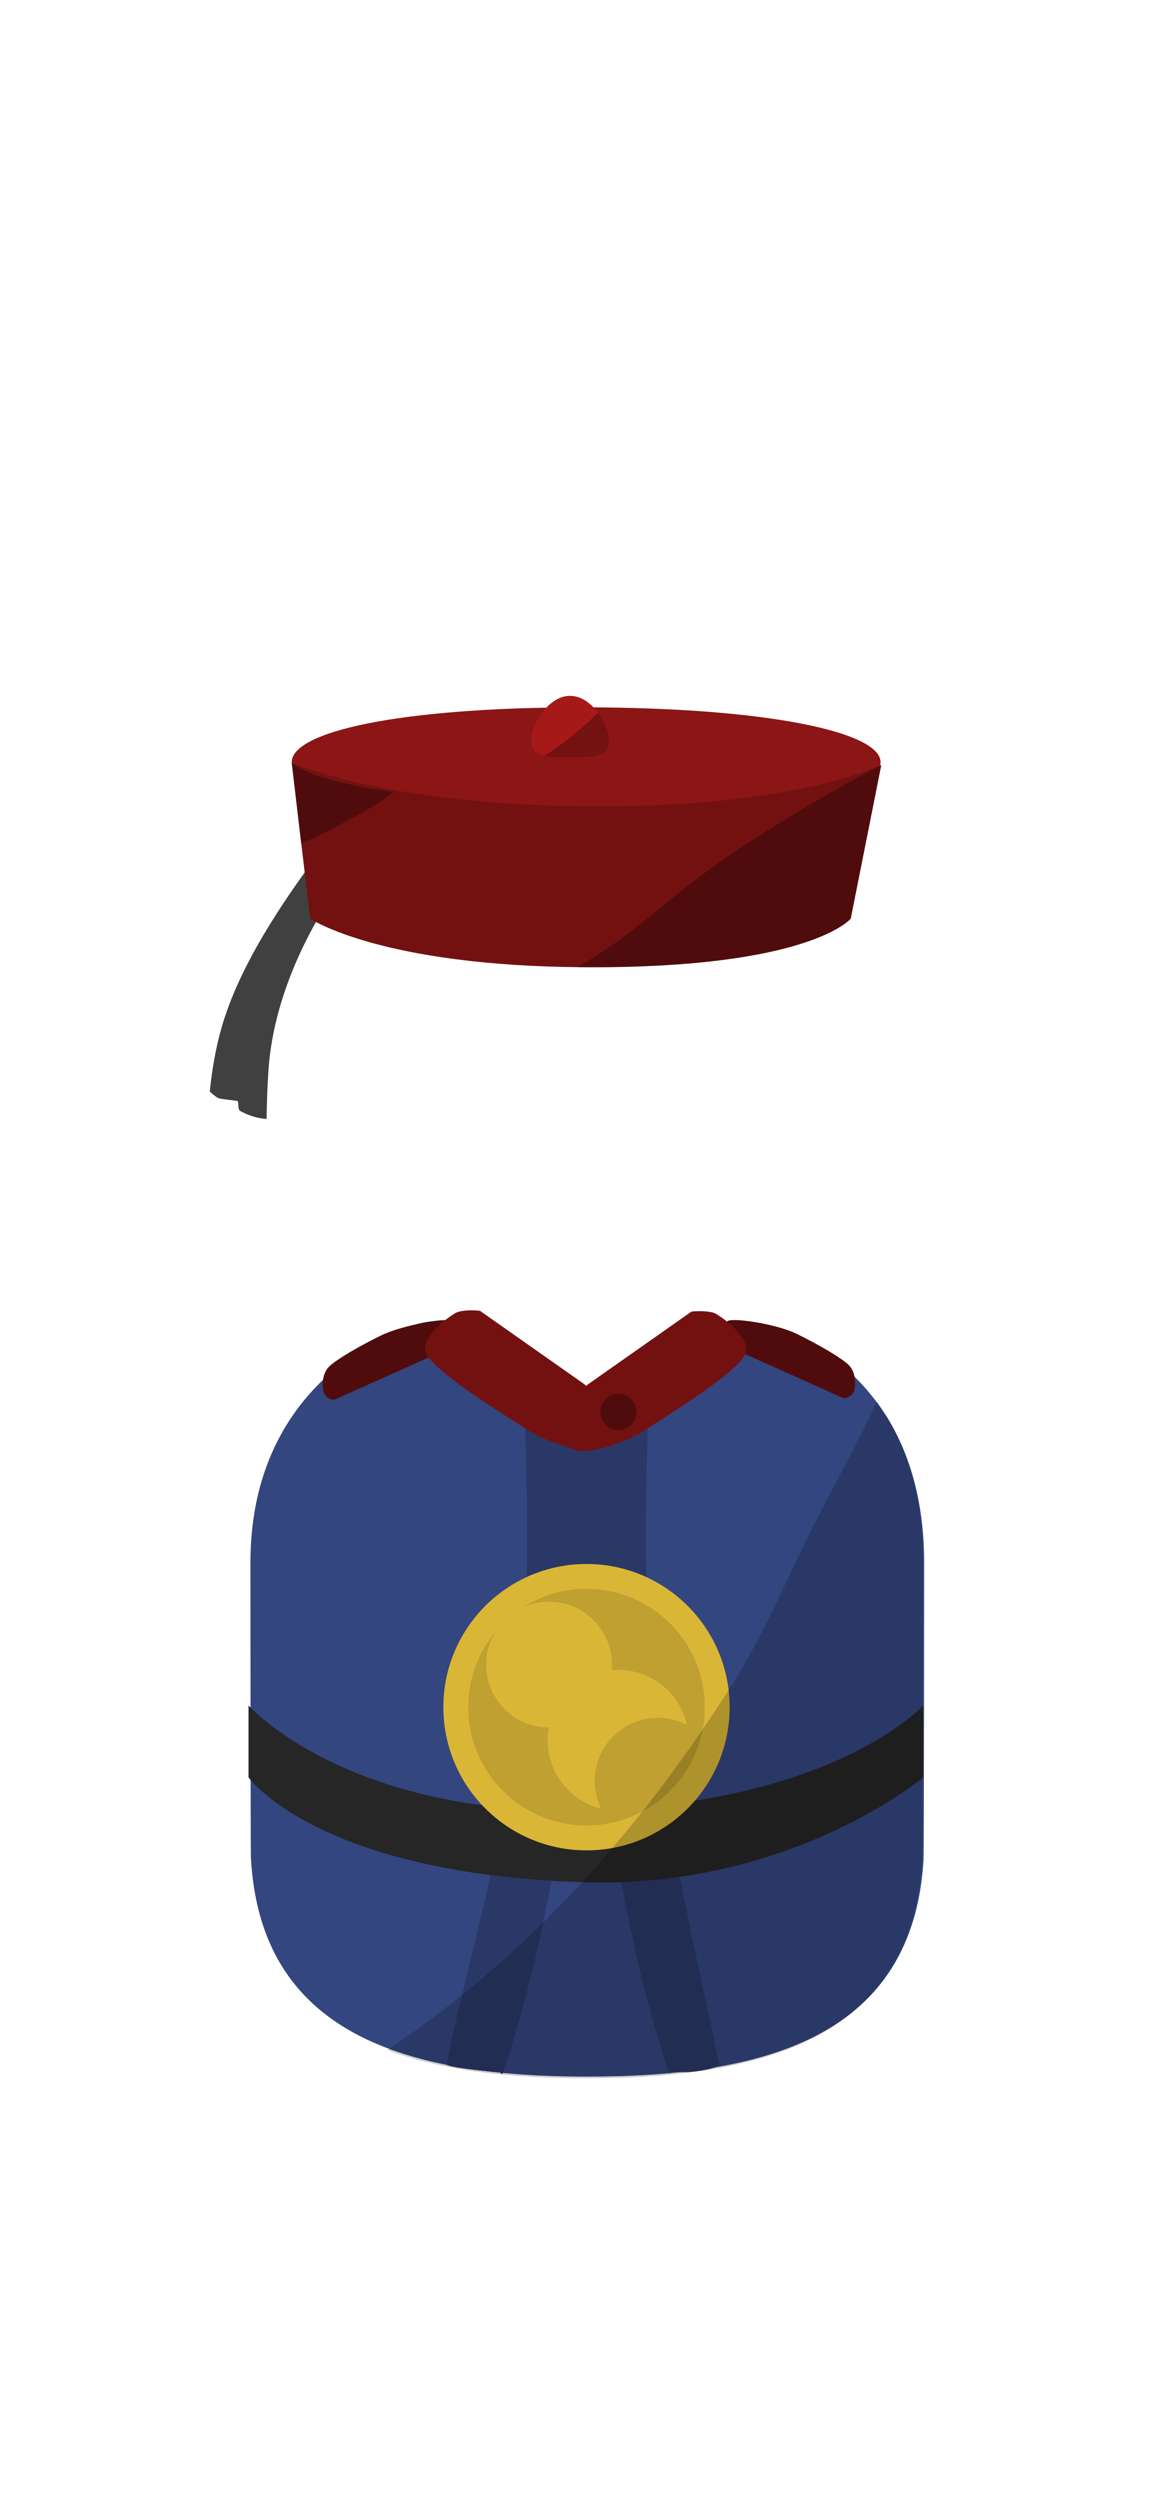 <svg version="1.1" xmlns="http://www.w3.org/2000/svg" xmlns:xlink="http://www.w3.org/1999/xlink" width="241.742" height="515.015" viewBox="0,0,241.742,515.015"><g transform="translate(-239.129,-342.703)"><g data-paper-data="{&quot;isPaintingLayer&quot;:true}" fill-rule="nonzero" stroke="none" stroke-linecap="butt" stroke-linejoin="miter" stroke-miterlimit="10" stroke-dasharray="" stroke-dashoffset="0" style="mix-blend-mode: normal"><path d="M288.656,571.575c-0.622,-0.349 -0.231,-1.433 -0.563,-2.064c-0.024,-0.046 -3.418,-0.395 -3.78,-0.529c-0.582,-0.216 -1.354,-0.831 -1.953,-1.421c0.47,-4.55 1.227,-8.969 2.412,-13.107c3.674,-12.831 12.472,-25.822 20.445,-36.537c0.217,-0.292 0.457,-0.596 0.716,-0.91c3.302,-0.085 6.798,-2.494 10.662,-1.892c-12.095,14.034 -21.064,31.299 -22.155,48.277c-0.21,3.268 -0.33,6.543 -0.368,9.82c-1.885,-0.116 -3.777,-0.718 -5.417,-1.637z" fill="#404040" stroke-width="0.5"/><path d="" data-paper-data="{&quot;index&quot;:null}" fill="#997f60" stroke-width="0"/><path d="" fill="#735322" stroke-width="0"/><path d="M290.738,664.681c0,-23.742 11.917,-39.414 30.096,-47.907c7.505,-2.404 8.677,-2.738 13.498,0.556c3.313,2.263 2.713,9.784 7.683,11.895c5.431,2.307 11.806,4.76 19.025,4.442c7.992,-0.352 13.973,-3.274 19.539,-5.825c7.184,-3.292 4.146,-8.408 7.883,-10.561c2.317,-1.335 6.087,-2.696 13.418,-0.276c17.327,8.487 27.711,24.051 27.711,47.676c0,1.394 -0.041,59.702 -0.122,61.076c-2.148,36.41 -32.356,44.727 -69.305,44.727c-37.123,0 -67.441,-8.59 -69.333,-45.242c-0.062,-1.205 -0.094,-59.341 -0.094,-60.561z" fill="#334680" stroke-width="0"/><path d="" fill="#b3af8f" stroke-width="0"/><path d="" fill="#b3af8f" stroke-width="0"/><path d="M350.472,627.761c2.472,-0.836 6.211,0.159 8.418,1.107c0.334,0.143 0.677,0.338 1.029,0.578c0.497,13.775 1.649,40.223 -1.987,68.233c-3.284,25.296 -7.999,50.848 -15.154,72.028c-0.188,0.556 -0.556,-0.069 -0.556,-0.069c0,0 -10.262,-0.887 -11.061,-1.61c3.691,-18.891 12.78,-48.949 15.061,-73.114c0.026,-0.28 0.053,-0.561 0.078,-0.841c2.207,-24.089 1.459,-47.409 0.774,-64.952c0,0 2.413,-1.027 3.396,-1.359z" fill="#293866" stroke-width="0"/><path d="M369.528,627.761c0.983,0.333 3.396,1.359 3.396,1.359c-0.685,17.543 -1.433,40.863 0.774,64.952c0.026,0.28 0.052,0.561 0.078,0.841c2.281,24.165 9.887,54.388 13.578,73.279c-0.471,0.426 -3.338,1.127 -5.957,1.342c-1.945,0.16 -3.753,-0.243 -4.341,0.338c-7.155,-21.18 -11.705,-46.896 -14.989,-72.193c-3.636,-28.011 -2.484,-54.458 -1.987,-68.233c0.351,-0.24 0.695,-0.435 1.029,-0.578c2.207,-0.948 5.946,-1.943 8.418,-1.107z" data-paper-data="{&quot;index&quot;:null}" fill="#293866" stroke-width="0"/><path d="M290.343,708.839v-14.802c0,0 9.719,10.908 31.931,17.238c7.156,2.039 15.609,3.603 25.45,4.174c3.763,0.218 7.729,0.291 11.903,0.19c51.3,-1.243 69.779,-21.601 69.779,-21.601v14.802c0,0 -27.31,23.014 -70.274,21.601c-54.824,-1.802 -68.789,-21.601 -68.789,-21.601z" fill="#262626" stroke-width="0"/><path d="M305.78,629.424c-0.276,-1.161 -0.321,-3.738 1.178,-5.203c1.499,-1.465 6.195,-4.208 10.714,-6.416c4.392,-2.146 14.156,-3.86 14.316,-2.858c0.224,1.397 0.803,5.02 0.803,5.02c0,0 -20.863,9.353 -24.47,10.969c-1.024,0.459 -2.327,-0.612 -2.542,-1.512z" fill="#500c0c" stroke-width="0"/><path d="M415.209,629.094c-0.214,0.9 -1.518,1.971 -2.542,1.512c-3.607,-1.617 -24.47,-10.969 -24.47,-10.969c0,0 0.519,-3.246 0.739,-4.617c0.176,-1.102 9.988,0.31 14.381,2.456c4.519,2.208 9.215,4.952 10.714,6.416c1.499,1.465 1.455,4.042 1.178,5.203z" data-paper-data="{&quot;index&quot;:null}" fill="#500c0c" stroke-width="0"/><g stroke-width="0"><path d="M330.5,694.386c0,-16.293 13.208,-29.5 29.5,-29.5c16.293,0 29.5,13.208 29.5,29.5c0,16.293 -13.208,29.5 -29.5,29.5c-16.293,0 -29.5,-13.208 -29.5,-29.5z" fill="#d9b636"/><path d="M335.63,694.386c0,-5.9 2.097,-11.311 5.586,-15.527c-1.205,1.969 -1.9,4.284 -1.9,6.762c0,7.164 5.807,12.971 12.971,12.971c7.164,0 12.971,-5.807 12.971,-12.971c0,-7.164 -5.807,-12.971 -12.971,-12.971c-1.89,0 -3.686,0.404 -5.306,1.131c3.766,-2.385 8.231,-3.765 13.019,-3.765c13.459,0 24.37,10.911 24.37,24.37c0,13.459 -10.911,24.37 -24.37,24.37c-13.459,0 -24.37,-10.911 -24.37,-24.37z" fill="#bfa030"/><path d="M352.002,701.217c0,-8.028 6.508,-14.536 14.536,-14.536c6.952,0 12.764,4.88 14.197,11.401c-1.808,-0.957 -3.869,-1.498 -6.057,-1.498c-7.164,0 -12.971,5.807 -12.971,12.971c0,2.077 0.488,4.04 1.356,5.781c-6.35,-1.558 -11.062,-7.288 -11.062,-14.119z" fill="#d9b636"/></g><path d="M429.324,664.337c0,1.404 -0.041,60.09 -0.122,61.473c-2.147,36.647 -32.333,45.018 -69.255,45.018c-15.333,0 -29.504,-1.477 -40.988,-5.815c1.319,-0.88 2.616,-1.768 3.889,-2.662c27.681,-19.445 49.047,-44.103 67.14,-72.573c6.65,-10.465 11.442,-22.261 17.054,-33.3c5.55,-10.917 8.738,-16.072 12.765,-25.051c6.357,8.408 9.517,19.663 9.517,32.91z" fill-opacity="0.2" fill="#000000" stroke-width="0"/><path d="" fill-opacity="0.302" fill="#000000" stroke-width="0"/><path d="" fill-opacity="0.302" fill="#000000" stroke-width="0"/><g data-paper-data="{&quot;index&quot;:null}"><path d="M420.6,499.709c0,6.237 -23.62,11.293 -61.499,11.293c-37.879,0 -59.851,-5.056 -59.851,-11.293c0,-6.237 21.972,-11.293 59.851,-11.293c37.879,0 61.499,5.056 61.499,11.293z" fill="#8c1515" stroke-width="0"/><path d="M303.049,531.946l-3.8,-32.121c0,0 18.286,8.266 57.957,8.965c44.963,0.792 63.546,-8.499 63.546,-8.499l-6.297,31.655c0,0 -8.304,10.214 -54.566,10.013c-42.402,-0.185 -56.839,-10.013 -56.839,-10.013z" fill="#731111" stroke-width="0"/><path d="M348.59,495.299c0,-3.403 3.591,-9.249 8.022,-9.249c4.43,0 8.022,5.846 8.022,9.249c0,3.403 -3.591,3.4 -8.022,3.4c-4.43,0 -8.022,0.003 -8.022,-3.4z" fill="#a61919" stroke-width="0.5"/><path d="M299.249,499.825c0,0 2.479,3.43 21.064,6.058c-5.657,4.471 -19.141,10.666 -19.141,10.666z" fill-opacity="0.302" fill="#000000" stroke-width="0"/><path d="M420.751,500.291l-6.297,31.655c0,0 -8.304,10.214 -54.566,10.013c-0.636,-0.003 -1.267,-0.008 -1.89,-0.015c9.608,-5.232 16.545,-12.005 24.994,-18.394c15.971,-12.077 37.76,-23.259 37.76,-23.259z" fill-opacity="0.302" fill="#000000" stroke-width="0"/><path d="M364.633,495.299c0,3.403 -3.591,3.4 -8.022,3.4c-1.996,0 -3.821,0.001 -5.225,-0.31c3.925,-2.498 7.64,-5.599 10.992,-8.866c1.396,1.863 2.255,4.112 2.255,5.776z" fill-opacity="0.302" fill="#000000" stroke-width="0.5"/></g><path d="M338.06,612.745c0.438,0.308 0.939,0.66 1.49,1.047c5.338,3.751 15.442,10.853 20.013,14.065c1.456,1.023 4.957,11.999 3.247,13.05c-3.487,2.145 -13.376,-2.565 -14.201,-3.145c-2.004,-1.409 -20.043,-12.162 -21.705,-16.344c-1.014,-2.552 2.774,-6.208 6.021,-8.192c1.374,-0.84 5.029,-0.556 5.136,-0.481z" fill="#731111" stroke-width="0"/><path d="M381.611,612.91c0.107,-0.075 3.762,-0.359 5.136,0.481c3.247,1.984 7.035,5.64 6.021,8.192c-1.662,4.182 -19.701,14.936 -21.705,16.344c-0.826,0.58 -10.714,5.29 -14.201,3.145c-1.71,-1.052 1.791,-12.027 3.247,-13.05c4.571,-3.213 14.675,-10.314 20.013,-14.065c0.551,-0.387 1.052,-0.739 1.49,-1.047z" data-paper-data="{&quot;index&quot;:null}" fill="#731111" stroke-width="0"/><path d="M362.829,633.572c0,-2.071 1.679,-3.75 3.75,-3.75c2.071,0 3.75,1.679 3.75,3.75c0,2.071 -1.679,3.75 -3.75,3.75c-2.071,0 -3.75,-1.679 -3.75,-3.75z" fill="#500c0c" stroke-width="0.5"/><path d="M239.129,857.718v-515.015h241.742v515.015z" fill="none" stroke-width="NaN"/></g></g></svg><!--rotationCenter:120.87086:297.297285-->